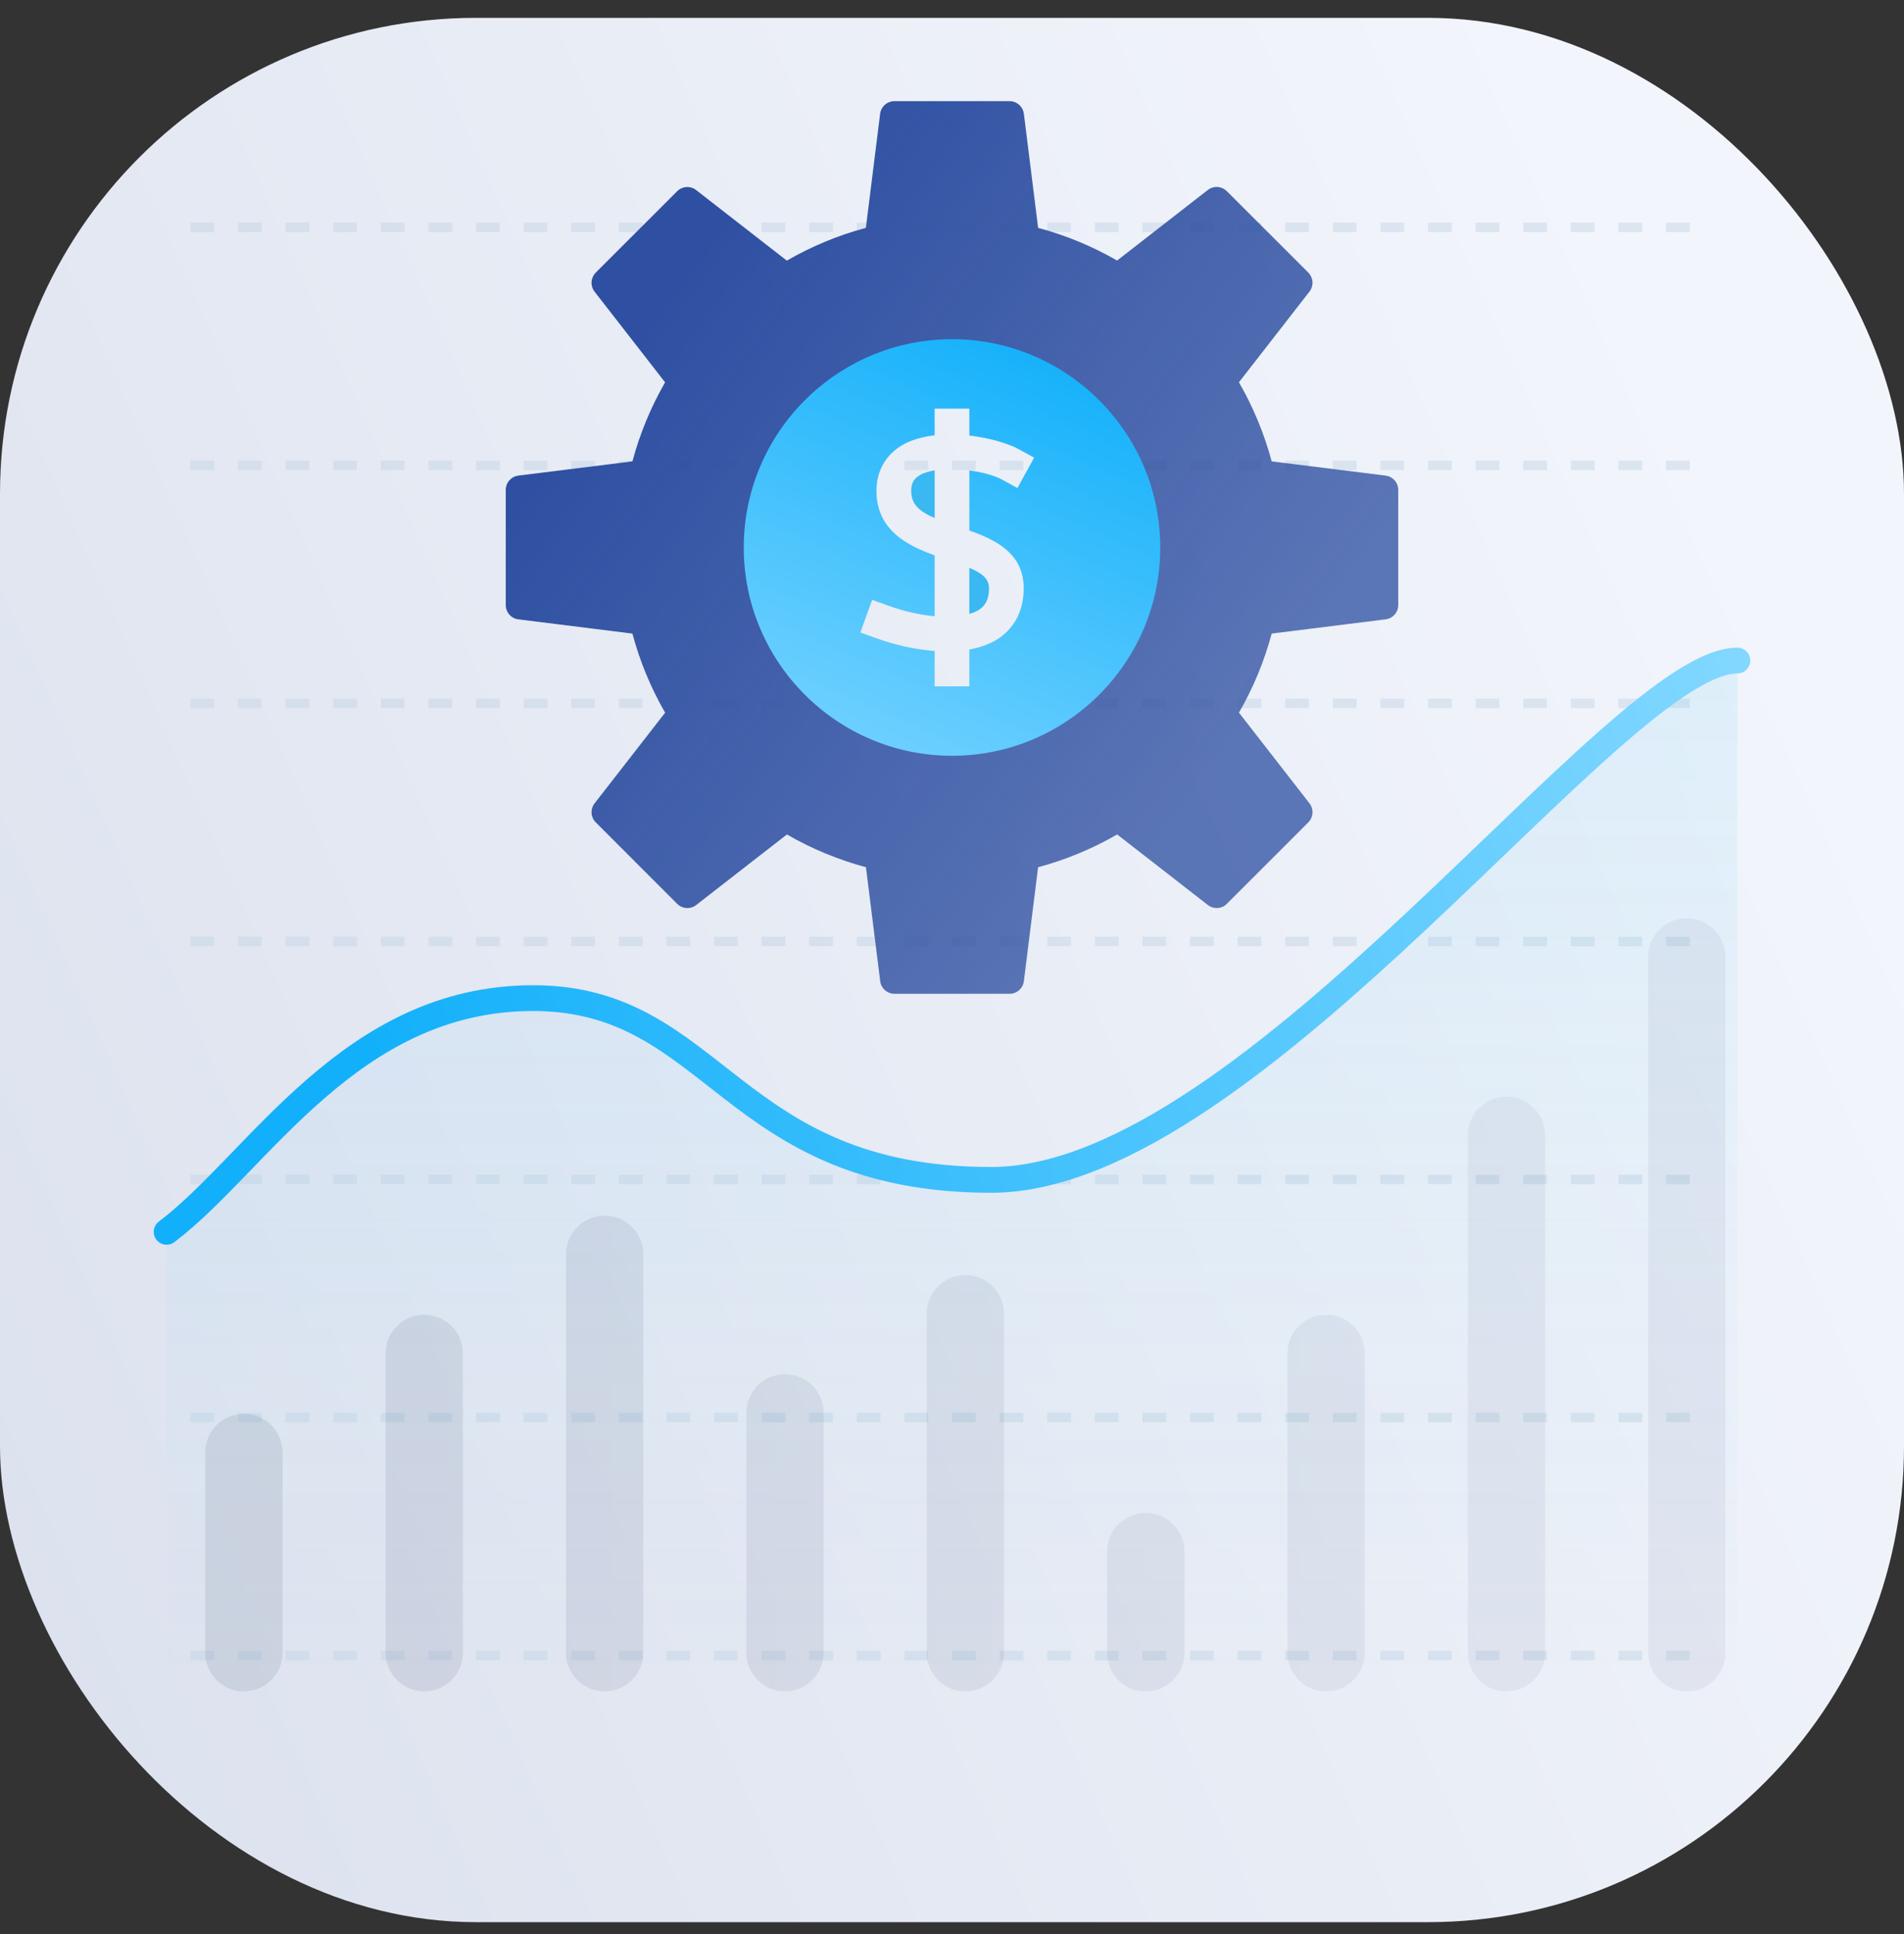 <svg width="64" height="65" viewBox="0 0 64 65" fill="none" xmlns="http://www.w3.org/2000/svg">
<rect x="0" y="0" width="64" height="65" fill="#333333" stroke="none"/>
<rect y="0.6" width="64" height="64" rx="16" fill="url(#paint0_linear_525_12627)"/>
<line opacity="0.5" x1="6.4" y1="7.64" x2="57.6" y2="7.64" stroke="#C7D6E7" stroke-width="0.32" stroke-dasharray="0.8 0.8"/>
<line opacity="0.5" x1="6.4" y1="15.64" x2="57.6" y2="15.64" stroke="#C7D6E7" stroke-width="0.32" stroke-dasharray="0.8 0.8"/>
<line opacity="0.5" x1="6.4" y1="23.64" x2="57.6" y2="23.64" stroke="#C7D6E7" stroke-width="0.32" stroke-dasharray="0.8 0.8"/>
<line opacity="0.5" x1="6.4" y1="31.64" x2="57.6" y2="31.64" stroke="#C7D6E7" stroke-width="0.32" stroke-dasharray="0.8 0.8"/>
<line opacity="0.5" x1="6.4" y1="39.64" x2="57.6" y2="39.64" stroke="#C7D6E7" stroke-width="0.32" stroke-dasharray="0.8 0.8"/>
<line opacity="0.5" x1="6.4" y1="47.64" x2="57.6" y2="47.64" stroke="#C7D6E7" stroke-width="0.32" stroke-dasharray="0.8 0.8"/>
<line opacity="0.5" x1="6.4" y1="55.64" x2="57.6" y2="55.64" stroke="#C7D6E7" stroke-width="0.32" stroke-dasharray="0.8 0.8"/>
<path d="M17.92 33.521C11.76 33.521 8.68 39.037 5.6 41.359V56.6H58.4V22.2C54.343 22.2 42.12 39.618 33.32 39.618C24.52 39.618 24.08 33.521 17.92 33.521Z" fill="url(#paint1_linear_525_12627)" fill-opacity="0.1"/>
<path d="M5.6 41.4C8.68 39.073 11.76 33.545 17.92 33.545C24.08 33.545 24.52 39.654 33.32 39.654C42.12 39.654 54.343 22.2 58.4 22.2" stroke="url(#paint2_linear_525_12627)" stroke-width="0.866" stroke-linecap="round" stroke-linejoin="round"/>
<path d="M46.576 15.984L42.746 15.506C42.496 14.576 42.126 13.682 41.645 12.848L44.016 9.8C44.088 9.706 44.124 9.59 44.117 9.472C44.109 9.355 44.059 9.244 43.976 9.16L41.238 6.425C41.154 6.342 41.043 6.292 40.925 6.284C40.808 6.277 40.691 6.313 40.598 6.385L37.55 8.756C36.717 8.276 35.824 7.907 34.895 7.658L34.416 3.825C34.401 3.708 34.344 3.6 34.256 3.522C34.168 3.443 34.054 3.4 33.935 3.4H30.064C29.947 3.4 29.833 3.443 29.744 3.521C29.656 3.599 29.599 3.707 29.584 3.824L29.105 7.658C28.175 7.907 27.282 8.277 26.448 8.759L23.4 6.388C23.307 6.315 23.191 6.279 23.073 6.287C22.955 6.294 22.844 6.344 22.761 6.427L20.025 9.162C19.942 9.246 19.892 9.357 19.884 9.474C19.877 9.592 19.913 9.708 19.985 9.802L22.356 12.85C21.876 13.684 21.507 14.576 21.258 15.506L17.425 15.984C17.308 15.999 17.2 16.055 17.122 16.144C17.043 16.232 17 16.346 17 16.464V20.335C17 20.453 17.043 20.567 17.121 20.655C17.199 20.744 17.307 20.801 17.424 20.815L21.257 21.294C21.506 22.224 21.876 23.118 22.357 23.952L19.986 27C19.914 27.093 19.878 27.21 19.885 27.327C19.892 27.445 19.942 27.556 20.026 27.639L22.763 30.377C22.846 30.46 22.957 30.51 23.075 30.517C23.193 30.525 23.309 30.489 23.402 30.416L26.451 28.045C27.284 28.526 28.178 28.896 29.107 29.146L29.587 32.977C29.601 33.093 29.658 33.2 29.746 33.278C29.834 33.356 29.947 33.399 30.064 33.4H33.935C34.053 33.4 34.167 33.357 34.256 33.279C34.344 33.201 34.401 33.093 34.416 32.976L34.894 29.146C35.824 28.897 36.718 28.526 37.552 28.045L40.6 30.416C40.693 30.488 40.81 30.524 40.927 30.517C41.045 30.51 41.156 30.46 41.239 30.376L43.977 27.639C44.06 27.556 44.11 27.445 44.118 27.327C44.125 27.209 44.089 27.093 44.017 27L41.646 23.951C42.127 23.117 42.497 22.224 42.746 21.293L46.577 20.815C46.694 20.8 46.801 20.743 46.879 20.655C46.957 20.567 47 20.453 47 20.335V16.464C47 16.346 46.957 16.233 46.879 16.144C46.801 16.056 46.693 15.999 46.576 15.984ZM32 23.723C30.947 23.723 29.918 23.41 29.043 22.826C28.168 22.241 27.485 21.409 27.083 20.437C26.68 19.464 26.574 18.394 26.78 17.361C26.985 16.329 27.492 15.381 28.236 14.636C28.981 13.892 29.929 13.385 30.962 13.18C31.994 12.974 33.064 13.08 34.037 13.482C35.009 13.885 35.841 14.568 36.426 15.443C37.01 16.318 37.323 17.347 37.323 18.4C37.323 19.811 36.762 21.165 35.764 22.163C34.766 23.162 33.412 23.723 32 23.723Z" fill="url(#paint3_linear_525_12627)"/>
<path opacity="0.09" fill-rule="evenodd" clip-rule="evenodd" d="M56.701 30.861C55.983 30.861 55.402 31.443 55.402 32.16V55.545C55.402 56.263 55.983 56.845 56.701 56.845C57.418 56.845 58 56.263 58 55.545V32.16C58 31.443 57.418 30.861 56.701 30.861ZM49.339 38.157C49.339 37.439 49.92 36.857 50.638 36.857C51.355 36.857 51.937 37.439 51.937 38.157V55.545C51.937 56.263 51.355 56.845 50.638 56.845C49.92 56.845 49.339 56.263 49.339 55.545V38.157ZM20.324 40.855C19.606 40.855 19.025 41.436 19.025 42.154V55.545C19.025 56.263 19.606 56.844 20.324 56.844C21.041 56.844 21.623 56.263 21.623 55.545V42.154C21.623 41.436 21.041 40.855 20.324 40.855ZM12.962 45.485C12.962 44.768 13.544 44.186 14.261 44.186C14.979 44.186 15.56 44.768 15.56 45.485V55.546C15.56 56.263 14.979 56.845 14.261 56.845C13.544 56.845 12.962 56.263 12.962 55.546V45.485ZM6.899 48.816C6.899 48.099 7.481 47.517 8.198 47.517C8.916 47.517 9.498 48.099 9.498 48.816V55.545C9.498 56.263 8.916 56.845 8.198 56.845C7.481 56.845 6.899 56.263 6.899 55.545V48.816ZM25.088 47.484C25.088 46.766 25.669 46.185 26.387 46.185C27.104 46.185 27.686 46.766 27.686 47.484V55.545C27.686 56.263 27.104 56.844 26.387 56.844C25.669 56.844 25.088 56.263 25.088 55.545V47.484ZM32.45 42.853C31.732 42.853 31.15 43.435 31.15 44.153V55.545C31.15 56.263 31.732 56.845 32.45 56.845C33.167 56.845 33.749 56.263 33.749 55.545V44.153C33.749 43.435 33.167 42.853 32.45 42.853ZM37.213 52.148C37.213 51.43 37.795 50.848 38.512 50.848C39.23 50.848 39.812 51.43 39.812 52.148V55.545C39.812 56.263 39.23 56.845 38.512 56.845C37.795 56.845 37.213 56.263 37.213 55.545V52.148ZM44.575 44.186C43.858 44.186 43.276 44.768 43.276 45.485V55.546C43.276 56.263 43.858 56.845 44.575 56.845C45.293 56.845 45.874 56.263 45.874 55.546V45.485C45.874 44.768 45.293 44.186 44.575 44.186Z" fill="url(#paint4_linear_525_12627)"/>
<path d="M32.929 20.479C33.064 20.384 33.244 20.208 33.244 19.771C33.244 19.461 33.033 19.275 32.583 19.082V20.633C32.715 20.593 32.835 20.545 32.929 20.479Z" fill="#39B8F2"/>
<path d="M32 11.4C28.14 11.4 25 14.54 25 18.4C25 22.26 28.14 25.4 32 25.4C35.86 25.4 39 22.26 39 18.4C39 14.54 35.86 11.4 32 11.4ZM34.41 19.772C34.41 20.675 33.969 21.174 33.599 21.435C33.309 21.638 32.96 21.759 32.583 21.829V23.067H31.417V21.878C30.745 21.828 30.061 21.668 29.468 21.454L28.92 21.257L29.316 20.16L29.865 20.358C30.402 20.552 30.935 20.667 31.417 20.711V18.664C30.49 18.332 29.461 17.813 29.461 16.493C29.461 15.835 29.767 15.292 30.321 14.964C30.637 14.778 31.018 14.677 31.417 14.63V13.733H32.583V14.638C33.27 14.718 33.899 14.907 34.249 15.1L34.761 15.381L34.199 16.403L33.688 16.122C33.436 15.983 33.023 15.87 32.583 15.809V17.83C33.475 18.145 34.41 18.601 34.41 19.772Z" fill="url(#paint5_linear_525_12627)"/>
<path d="M30.916 15.97C30.714 16.088 30.628 16.245 30.628 16.493C30.628 16.935 30.878 17.176 31.417 17.41V15.808C31.225 15.841 31.049 15.89 30.916 15.97Z" fill="#39B8F2"/>
<defs>
<linearGradient id="paint0_linear_525_12627" x1="52.884" y1="5.321" x2="-14.964" y2="35.523" gradientUnits="userSpaceOnUse">
<stop stop-color="#F2F5FB"/>
<stop offset="1" stop-color="#DAE0ED"/>
</linearGradient>
<linearGradient id="paint1_linear_525_12627" x1="32" y1="22.2" x2="32" y2="56.6" gradientUnits="userSpaceOnUse">
<stop stop-color="#38BBF9"/>
<stop offset="1" stop-color="#38BBF9" stop-opacity="0"/>
</linearGradient>
<linearGradient id="paint2_linear_525_12627" x1="12.8" y1="37.8" x2="60" y2="25" gradientUnits="userSpaceOnUse">
<stop stop-color="#12B0FA"/>
<stop offset="1" stop-color="#83D8FF"/>
</linearGradient>
<linearGradient id="paint3_linear_525_12627" x1="20" y1="13.4" x2="39.5" y2="27.4" gradientUnits="userSpaceOnUse">
<stop stop-color="#2F50A2"/>
<stop offset="1" stop-color="#2F50A2" stop-opacity="0.77"/>
</linearGradient>
<linearGradient id="paint4_linear_525_12627" x1="10.77" y1="57.801" x2="51.937" y2="57.801" gradientUnits="userSpaceOnUse">
<stop stop-color="#0D1E47"/>
<stop offset="1" stop-color="#657292"/>
</linearGradient>
<linearGradient id="paint5_linear_525_12627" x1="35.724" y1="11.461" x2="29.148" y2="26.585" gradientUnits="userSpaceOnUse">
<stop stop-color="#12B0FA"/>
<stop offset="1" stop-color="#76D3FF"/>
</linearGradient>
</defs>
</svg>
